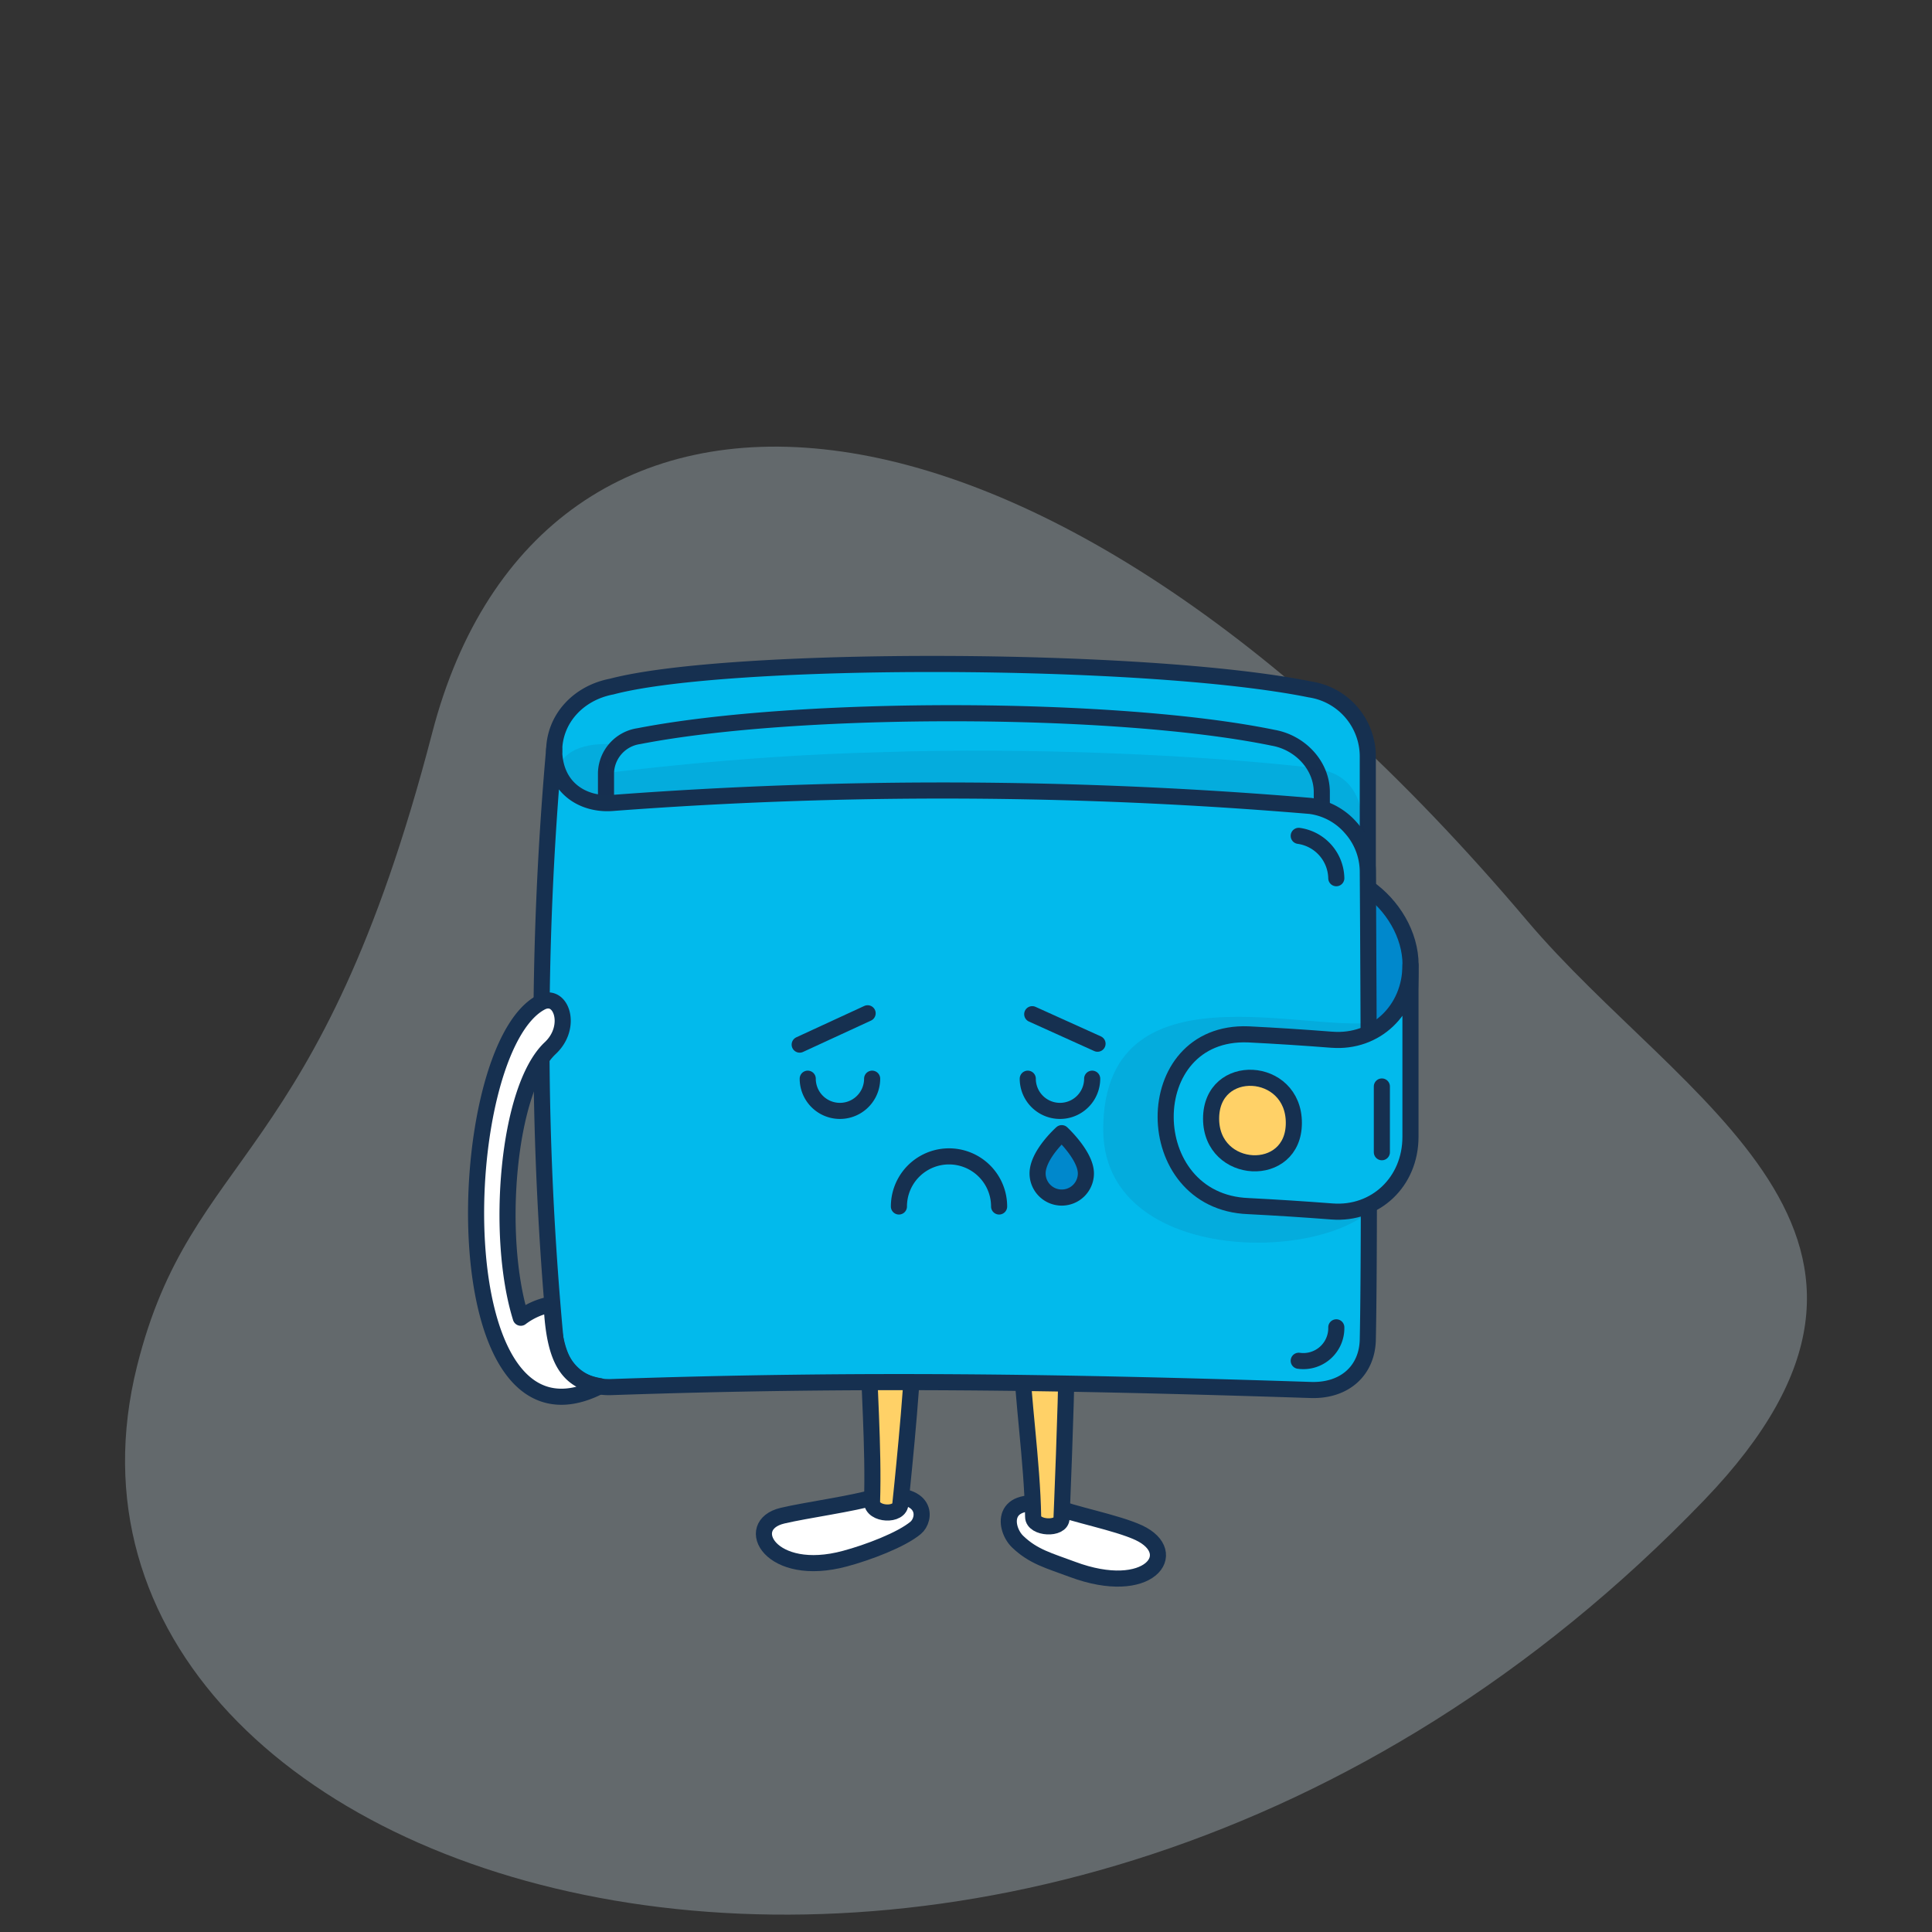 <svg xmlns="http://www.w3.org/2000/svg" viewBox="0 0 360 360"><rect x="0" y="0" width="360" height="360" fill="#333333" stroke="none"/><defs><style>.cls-1{fill:#d3e6f2;opacity:0.3;}.cls-2{fill:#fff;}.cls-2,.cls-3,.cls-5,.cls-7,.cls-8{stroke:#163050;stroke-linecap:round;stroke-linejoin:round;stroke-width:3px;}.cls-3{fill:#ffd167;}.cls-4,.cls-8{fill:#02baec;}.cls-5{fill:none;}.cls-6{fill:#163050;opacity:0.1;}.cls-7{fill:#08c;}</style></defs><title>wallet5</title><g id="Layer_3" data-name="Layer 3"><path id="bg-blob" class="cls-1" d="M25.54,254.54c-25,100,164.79,157.24,292,25,47.3-49.17-4.37-74.13-33-108-93-110-184-112-204-35C59.48,217.63,35.67,214,25.54,254.54Z"/><g id="legs"><g id="leg-right"><path id="leg-right-foot" class="cls-2" d="M163.27,278.89c-4.31,1.31-13,2.48-17.45,3.53-7.61,1.79-2.28,11.78,11.66,8,4.25-1.14,10.47-3.49,13.14-5.73C172.49,283.15,173.12,277.66,163.27,278.89Z"/><path id="leg-right-trousers" class="cls-3" d="M161.83,250.49c0,6.55,1,19.3.66,29.37,0,2.44,5.29,2.72,5.29.28,0,0,2.31-21.74,2.31-28.75S161.83,243.94,161.83,250.49Z"/></g><g id="leg-left"><path id="leg-left-foot" class="cls-2" d="M196.05,280.59c3.89,1.6,11.94,3.07,16.13,5,8.08,3.76,1.91,12.18-12.4,6.82-4.25-1.59-7.22-2.32-10.14-5.13C187.14,284.9,186.2,278.31,196.05,280.59Z"/><path id="leg-left-trousers" class="cls-3" d="M190.43,253c0,6.59,1.92,19.48,2.08,29.63,0,2.19,5.29,2.47,5.29.28,0,0,.92-22,.92-29S190.43,246.37,190.43,253Z"/></g></g><g id="wallet-back"><path id="foldscolor" class="cls-4" d="M103.26,140c0-6,4.47-10.89,10.73-12.07,21.73-5.73,99.49-5.67,130.14.54a12.65,12.65,0,0,1,10.74,12.66c0,5.38,0,21.51,0,21.51v35.56a585.26,585.26,0,0,0-153.1.93Z"/><path id="folds" class="cls-5" d="M103.26,140h0c0-6,4.47-10.89,10.73-12.07,21.73-5.73,99.49-5.67,130.14.54a12.65,12.65,0,0,1,10.74,12.66c0,5.38,0,28.46,0,28.46m-8.57-19.11v-2.88c0-5-4.07-9.26-9.07-10.13-29.12-6-88.44-6.09-118.2-.3a7.13,7.13,0,0,0-6.11,6.78v4.86"/><path id="shadow" class="cls-6" d="M112.94,144c0,.17,22.93-3.14,50.95-3.83,28-1,61.08.58,80.93,2.93,5.22.86,9.44,3.19,9.44,13.93,0,0-.49-6.18-15.41-7.35-7.41-.69-38.7-3.55-68.07-3.12-29.38-.07-56.83,3.13-56.79,3-14-1-12.57-12.36,1.43-10.77C112.44,142.88,112.94,144,112.94,144Z"/><path class="cls-7" d="M254.84,197.28c6.56,2.66,8-6.6,8-17.47,0-5.7-3.38-11.18-8-14.4Z"/></g><g id="wallet-face"><path id="bg" class="cls-8" d="M244.14,259c-46.32-1.51-84.42-2.11-130.14-.54-6.52.27-10.11-4.57-10.55-9.45a607.92,607.92,0,0,1-.19-109.38c0,7.2,5.36,10.36,10.73,10a817.76,817.76,0,0,1,130.14.54,12.08,12.08,0,0,1,7.6,4.1,12.31,12.31,0,0,1,3.14,8.06s.46,65.52,0,87.27C254.76,255.33,250.6,259.25,244.14,259Z"/><path id="things" class="cls-5" d="M249,163.64a8.13,8.13,0,0,0-7-7.89m0,97.81a6.14,6.14,0,0,0,7-6.23"/></g><g id="zip"><path id="shadow-2" data-name="shadow" class="cls-6" d="M258.57,219.42c.05,15.63-52.93,19.55-53-8.9,0-33.26,43.26-15.84,53-20.77C258.57,189.76,258.57,211.22,258.57,219.42Z"/><path id="ear" class="cls-8" d="M248.22,225.74q-7.79-.6-15.6-1c-20.47-.77-20.64-32.8,0-32q7.78.39,15.54,1h.06c8.07.61,14.6-5.5,14.6-13.91v32C262.82,220.24,256.3,226.36,248.22,225.74Z"/><path id="lock" class="cls-3" d="M241.09,209.23c0-10.64-15.41-11.47-15.42-.78C225.68,219,241.1,219.79,241.09,209.23Z"/><path id="thing" class="cls-5" d="M257.49,202.45V214.7"/></g><path class="cls-2" d="M100.79,186.79c-16.69,8.9-18.75,86.75,11,71.5-6-1-8.5-4.75-9-15.25a13.21,13.21,0,0,0-5.75,2.5c-4.75-15.25-2.5-42.75,5.5-50.25C106.81,191.29,104.54,184.79,100.79,186.79Z"/><path class="cls-5" d="M186.17,224.81a9.33,9.33,0,1,0-18.67,0"/><path class="cls-5" d="M150.51,201a6,6,0,0,0,12,0"/><line class="cls-5" x1="149.01" y1="194.65" x2="161.67" y2="188.81"/><path class="cls-5" d="M191.51,201a6,6,0,0,0,12,0"/><line class="cls-5" x1="192.34" y1="188.98" x2="204.51" y2="194.48"/><path class="cls-7" d="M202.34,218.65c0-3.33-4.5-7.5-4.5-7.5s-4.5,4-4.5,7.5a4.5,4.5,0,0,0,9,0Z"/></g></svg>